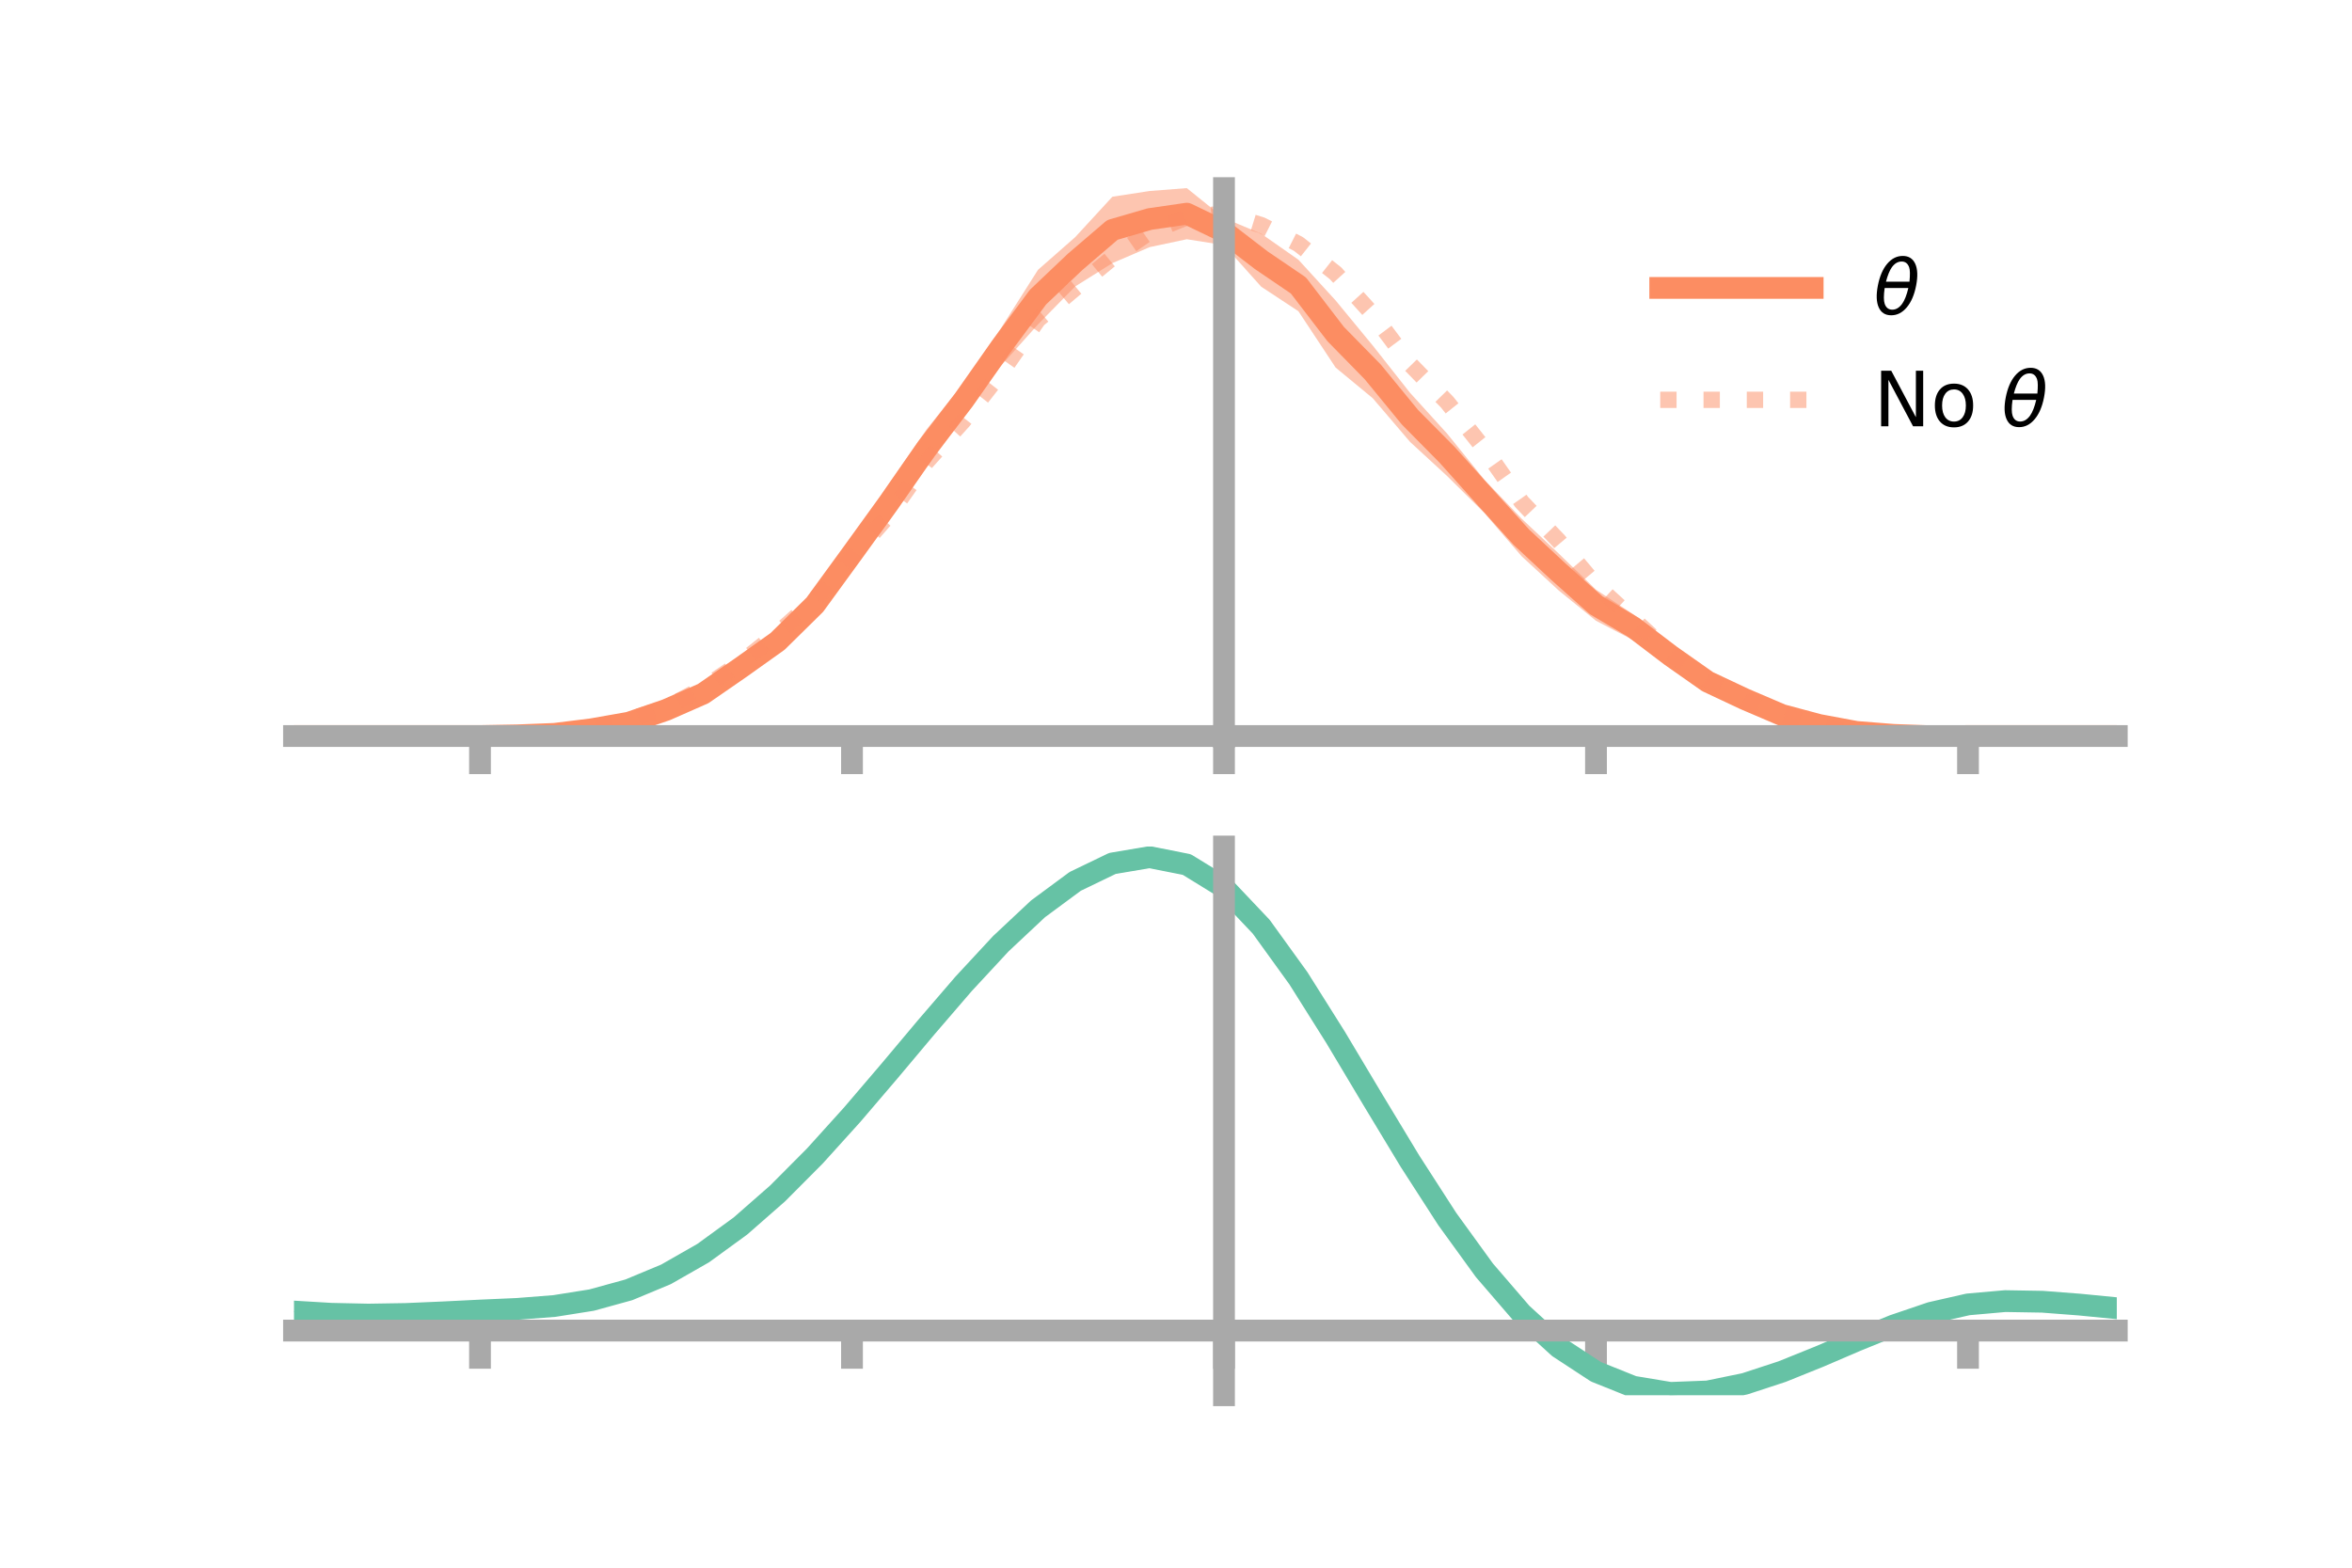 <?xml version="1.0" encoding="utf-8" standalone="no"?>
<!DOCTYPE svg PUBLIC "-//W3C//DTD SVG 1.1//EN"
  "http://www.w3.org/Graphics/SVG/1.1/DTD/svg11.dtd">
<!-- Created with matplotlib (https://matplotlib.org/) -->
<svg height="144pt" version="1.1" viewBox="0 0 216 144" width="216pt" xmlns="http://www.w3.org/2000/svg" xmlns:xlink="http://www.w3.org/1999/xlink">
 <defs>
  <style type="text/css">*{stroke-linecap:butt;stroke-linejoin:round;}</style>
 </defs>
 <g id="figure_1">
  <g id="patch_1">
   <path d="M 0 144 
L 216 144 
L 216 0 
L 0 0 
z
" style="fill:none;"/>
  </g>
  <g id="axes_1">
   <g id="patch_2">
    <path d="M 27 67.68 
L 194.4 67.68 
L 194.4 17.28 
L 27 17.28 
z
" style="fill:none;"/>
   </g>
   <g id="PolyCollection_1">
    <path clip-path="url(#p178c503919)" d="M 27 67.61 
L 27 67.61 
L 30.416 67.61 
L 33.833 67.61 
L 37.249 67.61 
L 40.665 67.61 
L 44.082 67.61 
L 47.498 67.491 
L 50.914 67.267 
L 54.331 66.745 
L 57.747 66.013 
L 61.163 64.646 
L 64.58 63.028 
L 67.996 60.361 
L 71.412 57.905 
L 74.829 54.299 
L 78.245 49.432 
L 81.661 44.404 
L 85.078 39.464 
L 88.494 35.202 
L 91.91 30.171 
L 95.327 24.785 
L 98.743 21.783 
L 102.159 18.07 
L 105.576 17.544 
L 108.992 17.28 
L 112.408 20.032 
L 115.824 21.465 
L 119.241 23.857 
L 122.657 27.596 
L 126.073 31.745 
L 129.49 36.077 
L 132.906 39.838 
L 136.322 44.065 
L 139.739 47.64 
L 143.155 50.854 
L 146.571 54.163 
L 149.988 56.422 
L 153.404 59.025 
L 156.82 61.609 
L 160.237 63.541 
L 163.653 65.093 
L 167.069 66.237 
L 170.486 66.956 
L 173.902 67.333 
L 177.318 67.583 
L 180.735 67.61 
L 184.151 67.61 
L 187.567 67.61 
L 190.984 67.61 
L 194.4 67.61 
L 194.4 67.61 
L 194.4 67.61 
L 190.984 67.61 
L 187.567 67.61 
L 184.151 67.61 
L 180.735 67.61 
L 177.318 67.68 
L 173.902 67.675 
L 170.486 67.504 
L 167.069 66.952 
L 163.653 66.267 
L 160.237 64.899 
L 156.82 63.617 
L 153.404 61.396 
L 149.988 58.799 
L 146.571 57.02 
L 143.155 54.243 
L 139.739 51.091 
L 136.322 47.123 
L 132.906 43.733 
L 129.49 40.584 
L 126.073 36.584 
L 122.657 33.759 
L 119.241 28.587 
L 115.824 26.334 
L 112.408 22.514 
L 108.992 21.975 
L 105.576 22.702 
L 102.159 24.169 
L 98.743 26.311 
L 95.327 29.797 
L 91.91 33.614 
L 88.494 38.316 
L 85.078 42.968 
L 81.661 47.86 
L 78.245 52.287 
L 74.829 56.803 
L 71.412 59.927 
L 67.996 62.337 
L 64.58 64.394 
L 61.163 65.785 
L 57.747 66.756 
L 54.331 67.23 
L 50.914 67.558 
L 47.498 67.605 
L 44.082 67.61 
L 40.665 67.61 
L 37.249 67.61 
L 33.833 67.61 
L 30.416 67.61 
L 27 67.61 
z
" style="fill:#fc8d62;fill-opacity:0.5;"/>
   </g>
   <g id="matplotlib.axis_1">
    <g id="xtick_1">
     <g id="line2d_1">
      <defs>
       <path d="M 0 0 
L 0 3.5 
" id="mc376e2f030" style="stroke:#a9a9a9;stroke-width:2;"/>
      </defs>
      <g>
       <use style="fill:#a9a9a9;stroke:#a9a9a9;stroke-width:2;" x="44.082" xlink:href="#mc376e2f030" y="67.61"/>
      </g>
     </g>
    </g>
    <g id="xtick_2">
     <g id="line2d_2">
      <g>
       <use style="fill:#a9a9a9;stroke:#a9a9a9;stroke-width:2;" x="78.245" xlink:href="#mc376e2f030" y="67.61"/>
      </g>
     </g>
    </g>
    <g id="xtick_3">
     <g id="line2d_3">
      <g>
       <use style="fill:#a9a9a9;stroke:#a9a9a9;stroke-width:2;" x="112.408" xlink:href="#mc376e2f030" y="67.61"/>
      </g>
     </g>
    </g>
    <g id="xtick_4">
     <g id="line2d_4">
      <g>
       <use style="fill:#a9a9a9;stroke:#a9a9a9;stroke-width:2;" x="146.571" xlink:href="#mc376e2f030" y="67.61"/>
      </g>
     </g>
    </g>
    <g id="xtick_5">
     <g id="line2d_5">
      <g>
       <use style="fill:#a9a9a9;stroke:#a9a9a9;stroke-width:2;" x="180.735" xlink:href="#mc376e2f030" y="67.61"/>
      </g>
     </g>
    </g>
   </g>
   <g id="matplotlib.axis_2"/>
   <g id="line2d_6">
    <path clip-path="url(#p178c503919)" d="M 27 67.61 
L 30.416 67.61 
L 33.833 67.61 
L 37.249 67.61 
L 40.665 67.61 
L 44.082 67.61 
L 47.498 67.548 
L 50.914 67.412 
L 54.331 66.987 
L 57.747 66.385 
L 61.163 65.215 
L 64.58 63.711 
L 67.996 61.349 
L 71.412 58.916 
L 74.829 55.551 
L 78.245 50.86 
L 81.661 46.132 
L 85.078 41.216 
L 88.494 36.759 
L 91.91 31.893 
L 95.327 27.291 
L 98.743 24.047 
L 102.159 21.12 
L 105.576 20.123 
L 108.992 19.627 
L 112.408 21.273 
L 115.824 23.899 
L 119.241 26.222 
L 122.657 30.677 
L 126.073 34.165 
L 129.49 38.331 
L 132.906 41.785 
L 136.322 45.594 
L 139.739 49.365 
L 143.155 52.548 
L 146.571 55.591 
L 149.988 57.611 
L 153.404 60.21 
L 156.82 62.613 
L 160.237 64.22 
L 163.653 65.68 
L 167.069 66.594 
L 170.486 67.23 
L 173.902 67.504 
L 177.318 67.631 
L 180.735 67.61 
L 184.151 67.61 
L 187.567 67.61 
L 190.984 67.61 
L 194.4 67.61 
" style="fill:none;stroke:#fc8d62;stroke-linecap:square;stroke-width:2;"/>
   </g>
   <g id="line2d_7">
    <path clip-path="url(#p178c503919)" d="M 27 67.61 
L 30.416 67.61 
L 33.833 67.61 
L 37.249 67.61 
L 40.665 67.61 
L 44.082 67.61 
L 47.498 67.565 
L 50.914 67.387 
L 54.331 66.902 
L 57.747 66.098 
L 61.163 65.02 
L 64.58 63.203 
L 67.996 60.902 
L 71.412 58.165 
L 74.829 55.114 
L 78.245 51.17 
L 81.661 47.28 
L 85.078 42.431 
L 88.494 38.631 
L 91.91 34.27 
L 95.327 29.359 
L 98.743 26.474 
L 102.159 23.681 
L 105.576 21.32 
L 108.992 19.957 
L 112.408 19.627 
L 115.824 20.676 
L 119.241 22.408 
L 122.657 25.107 
L 126.073 28.874 
L 129.49 33.444 
L 132.906 36.948 
L 136.322 41.238 
L 139.739 46.107 
L 143.155 49.688 
L 146.571 53.747 
L 149.988 56.873 
L 153.404 60.027 
L 156.82 62.479 
L 160.237 64.353 
L 163.653 65.636 
L 167.069 66.719 
L 170.486 67.317 
L 173.902 67.525 
L 177.318 67.618 
L 180.735 67.61 
L 184.151 67.61 
L 187.567 67.61 
L 190.984 67.61 
L 194.4 67.61 
" style="fill:none;stroke:#fc8d62;stroke-dasharray:1.5,2.475;stroke-dashoffset:0;stroke-opacity:0.5;stroke-width:1.5;"/>
   </g>
   <g id="patch_3">
    <path d="M 112.408 67.68 
L 112.408 17.28 
" style="fill:none;stroke:#a9a9a9;stroke-linecap:square;stroke-linejoin:miter;stroke-width:2;"/>
   </g>
   <g id="patch_4">
    <path d="M 194.4 67.68 
L 194.4 17.28 
" style="fill:none;"/>
   </g>
   <g id="patch_5">
    <path d="M 27 67.61 
L 194.4 67.61 
" style="fill:none;stroke:#a9a9a9;stroke-linecap:square;stroke-linejoin:miter;stroke-width:2;"/>
   </g>
   <g id="patch_6">
    <path d="M 27 17.28 
L 194.4 17.28 
" style="fill:none;"/>
   </g>
   <g id="legend_1">
    <g id="line2d_8">
     <path d="M 152.47 26.449 
L 166.47 26.449 
" style="fill:none;stroke:#fc8d62;stroke-linecap:square;stroke-width:2;"/>
    </g>
    <g id="line2d_9"/>
    <g id="text_1">
     <!-- $\theta$ -->
     <g transform="translate(172.07 28.899)scale(0.07 -0.07)">
      <defs>
       <path d="M 45.516 34.672 
L 14.453 34.672 
Q 12.359 20.062 14.5 13.875 
Q 17.188 6.25 24.469 6.25 
Q 31.781 6.25 37.359 13.922 
Q 42.234 20.656 45.516 34.672 
z
M 47.016 42.969 
Q 48.344 56.844 46.625 61.719 
Q 43.953 69.438 36.766 69.438 
Q 29.297 69.438 23.828 61.812 
Q 19.531 55.672 16.156 42.969 
z
M 38.188 76.766 
Q 49.906 76.766 54.594 66.406 
Q 59.281 56.109 55.719 37.844 
Q 52.203 19.625 43.453 9.281 
Q 34.766 -1.125 23.047 -1.125 
Q 11.281 -1.125 6.641 9.281 
Q 2 19.625 5.516 37.844 
Q 9.078 56.109 17.719 66.406 
Q 26.422 76.766 38.188 76.766 
z
" id="DejaVuSans-Oblique-952"/>
      </defs>
      <use transform="translate(0 0.234)" xlink:href="#DejaVuSans-Oblique-952"/>
     </g>
    </g>
    <g id="line2d_10">
     <path d="M 152.47 36.724 
L 166.47 36.724 
" style="fill:none;stroke:#fc8d62;stroke-dasharray:1.5,2.475;stroke-dashoffset:0;stroke-opacity:0.5;stroke-width:1.5;"/>
    </g>
    <g id="line2d_11"/>
    <g id="text_2">
     <!-- No $\theta$ -->
     <g transform="translate(172.07 39.174)scale(0.07 -0.07)">
      <defs>
       <path d="M 9.812 72.906 
L 23.094 72.906 
L 55.422 11.922 
L 55.422 72.906 
L 64.984 72.906 
L 64.984 0 
L 51.703 0 
L 19.391 60.984 
L 19.391 0 
L 9.812 0 
z
" id="DejaVuSans-78"/>
       <path d="M 30.609 48.391 
Q 23.391 48.391 19.188 42.75 
Q 14.984 37.109 14.984 27.297 
Q 14.984 17.484 19.156 11.844 
Q 23.344 6.203 30.609 6.203 
Q 37.797 6.203 41.984 11.859 
Q 46.188 17.531 46.188 27.297 
Q 46.188 37.016 41.984 42.703 
Q 37.797 48.391 30.609 48.391 
z
M 30.609 56 
Q 42.328 56 49.016 48.375 
Q 55.719 40.766 55.719 27.297 
Q 55.719 13.875 49.016 6.219 
Q 42.328 -1.422 30.609 -1.422 
Q 18.844 -1.422 12.172 6.219 
Q 5.516 13.875 5.516 27.297 
Q 5.516 40.766 12.172 48.375 
Q 18.844 56 30.609 56 
z
" id="DejaVuSans-111"/>
       <path id="DejaVuSans-32"/>
      </defs>
      <use transform="translate(0 0.234)" xlink:href="#DejaVuSans-78"/>
      <use transform="translate(74.805 0.234)" xlink:href="#DejaVuSans-111"/>
      <use transform="translate(135.986 0.234)" xlink:href="#DejaVuSans-32"/>
      <use transform="translate(167.773 0.234)" xlink:href="#DejaVuSans-Oblique-952"/>
     </g>
    </g>
   </g>
  </g>
  <g id="axes_2">
   <g id="patch_7">
    <path d="M 27 128.16 
L 194.4 128.16 
L 194.4 77.76 
L 27 77.76 
z
" style="fill:none;"/>
   </g>
   <g id="PolyCollection_2">
    <path clip-path="url(#p4f909abb35)" d="M 27 120.514 
L 27 120.433 
L 30.416 120.647 
L 33.833 120.72 
L 37.249 120.657 
L 40.665 120.502 
L 44.082 120.324 
L 47.498 120.169 
L 50.914 119.898 
L 54.331 119.349 
L 57.747 118.397 
L 61.163 116.951 
L 64.58 114.96 
L 67.996 112.417 
L 71.412 109.351 
L 74.829 105.832 
L 78.245 101.96 
L 81.661 97.865 
L 85.078 93.7 
L 88.494 89.64 
L 91.91 85.875 
L 95.327 82.603 
L 98.743 80.027 
L 102.159 78.348 
L 105.576 77.76 
L 108.992 78.45 
L 112.408 80.586 
L 115.824 84.248 
L 119.241 89.054 
L 122.657 94.566 
L 126.073 100.377 
L 129.49 106.128 
L 132.906 111.518 
L 136.322 116.314 
L 139.739 120.346 
L 143.155 123.513 
L 146.571 125.777 
L 149.988 127.158 
L 153.404 127.73 
L 156.82 127.604 
L 160.237 126.914 
L 163.653 125.812 
L 167.069 124.461 
L 170.486 123.021 
L 173.902 121.652 
L 177.318 120.507 
L 180.735 119.736 
L 184.151 119.436 
L 187.567 119.498 
L 190.984 119.77 
L 194.4 120.117 
L 194.4 120.222 
L 194.4 120.222 
L 190.984 119.898 
L 187.567 119.644 
L 184.151 119.591 
L 180.735 119.896 
L 177.318 120.68 
L 173.902 121.857 
L 170.486 123.276 
L 167.069 124.77 
L 163.653 126.172 
L 160.237 127.31 
L 156.82 128.023 
L 153.404 128.16 
L 149.988 127.595 
L 146.571 126.234 
L 143.155 124.023 
L 139.739 120.949 
L 136.322 117.049 
L 132.906 112.415 
L 129.49 107.204 
L 126.073 101.639 
L 122.657 96.009 
L 119.241 90.662 
L 115.824 85.997 
L 112.408 82.444 
L 108.992 80.375 
L 105.576 79.708 
L 102.159 80.275 
L 98.743 81.891 
L 95.327 84.366 
L 91.91 87.502 
L 88.494 91.104 
L 85.078 94.982 
L 81.661 98.955 
L 78.245 102.857 
L 74.829 106.545 
L 71.412 109.895 
L 67.996 112.817 
L 64.58 115.248 
L 61.163 117.161 
L 57.747 118.562 
L 54.331 119.492 
L 50.914 120.029 
L 47.498 120.291 
L 44.082 120.435 
L 40.665 120.597 
L 37.249 120.734 
L 33.833 120.783 
L 30.416 120.71 
L 27 120.514 
z
" style="fill:#66c2a5;fill-opacity:0.5;"/>
   </g>
   <g id="matplotlib.axis_3">
    <g id="xtick_6">
     <g id="line2d_12">
      <g>
       <use style="fill:#a9a9a9;stroke:#a9a9a9;stroke-width:2;" x="44.082" xlink:href="#mc376e2f030" y="122.222"/>
      </g>
     </g>
    </g>
    <g id="xtick_7">
     <g id="line2d_13">
      <g>
       <use style="fill:#a9a9a9;stroke:#a9a9a9;stroke-width:2;" x="78.245" xlink:href="#mc376e2f030" y="122.222"/>
      </g>
     </g>
    </g>
    <g id="xtick_8">
     <g id="line2d_14">
      <g>
       <use style="fill:#a9a9a9;stroke:#a9a9a9;stroke-width:2;" x="112.408" xlink:href="#mc376e2f030" y="122.222"/>
      </g>
     </g>
    </g>
    <g id="xtick_9">
     <g id="line2d_15">
      <g>
       <use style="fill:#a9a9a9;stroke:#a9a9a9;stroke-width:2;" x="146.571" xlink:href="#mc376e2f030" y="122.222"/>
      </g>
     </g>
    </g>
    <g id="xtick_10">
     <g id="line2d_16">
      <g>
       <use style="fill:#a9a9a9;stroke:#a9a9a9;stroke-width:2;" x="180.735" xlink:href="#mc376e2f030" y="122.222"/>
      </g>
     </g>
    </g>
   </g>
   <g id="matplotlib.axis_4"/>
   <g id="line2d_17">
    <path clip-path="url(#p4f909abb35)" d="M 27 120.474 
L 30.416 120.678 
L 33.833 120.751 
L 37.249 120.696 
L 40.665 120.549 
L 44.082 120.38 
L 47.498 120.23 
L 50.914 119.963 
L 54.331 119.42 
L 57.747 118.479 
L 61.163 117.056 
L 64.58 115.104 
L 67.996 112.617 
L 71.412 109.623 
L 74.829 106.189 
L 78.245 102.409 
L 81.661 98.41 
L 85.078 94.341 
L 88.494 90.372 
L 91.91 86.688 
L 95.327 83.484 
L 98.743 80.959 
L 102.159 79.311 
L 105.576 78.734 
L 108.992 79.413 
L 112.408 81.515 
L 115.824 85.123 
L 119.241 89.858 
L 122.657 95.288 
L 126.073 101.008 
L 129.49 106.666 
L 132.906 111.966 
L 136.322 116.681 
L 139.739 120.648 
L 143.155 123.768 
L 146.571 126.006 
L 149.988 127.377 
L 153.404 127.945 
L 156.82 127.813 
L 160.237 127.112 
L 163.653 125.992 
L 167.069 124.615 
L 170.486 123.148 
L 173.902 121.755 
L 177.318 120.594 
L 180.735 119.816 
L 184.151 119.513 
L 187.567 119.571 
L 190.984 119.834 
L 194.4 120.169 
" style="fill:none;stroke:#66c2a5;stroke-linecap:square;stroke-width:2;"/>
   </g>
   <g id="patch_8">
    <path d="M 112.408 128.16 
L 112.408 77.76 
" style="fill:none;stroke:#a9a9a9;stroke-linecap:square;stroke-linejoin:miter;stroke-width:2;"/>
   </g>
   <g id="patch_9">
    <path d="M 194.4 128.16 
L 194.4 77.76 
" style="fill:none;"/>
   </g>
   <g id="patch_10">
    <path d="M 27 122.222 
L 194.4 122.222 
" style="fill:none;stroke:#a9a9a9;stroke-linecap:square;stroke-linejoin:miter;stroke-width:2;"/>
   </g>
   <g id="patch_11">
    <path d="M 27 77.76 
L 194.4 77.76 
" style="fill:none;"/>
   </g>
  </g>
 </g>
 <defs>
  <clipPath id="p178c503919">
   <rect height="50.4" width="167.4" x="27" y="17.28"/>
  </clipPath>
  <clipPath id="p4f909abb35">
   <rect height="50.4" width="167.4" x="27" y="77.76"/>
  </clipPath>
 </defs>
</svg>
